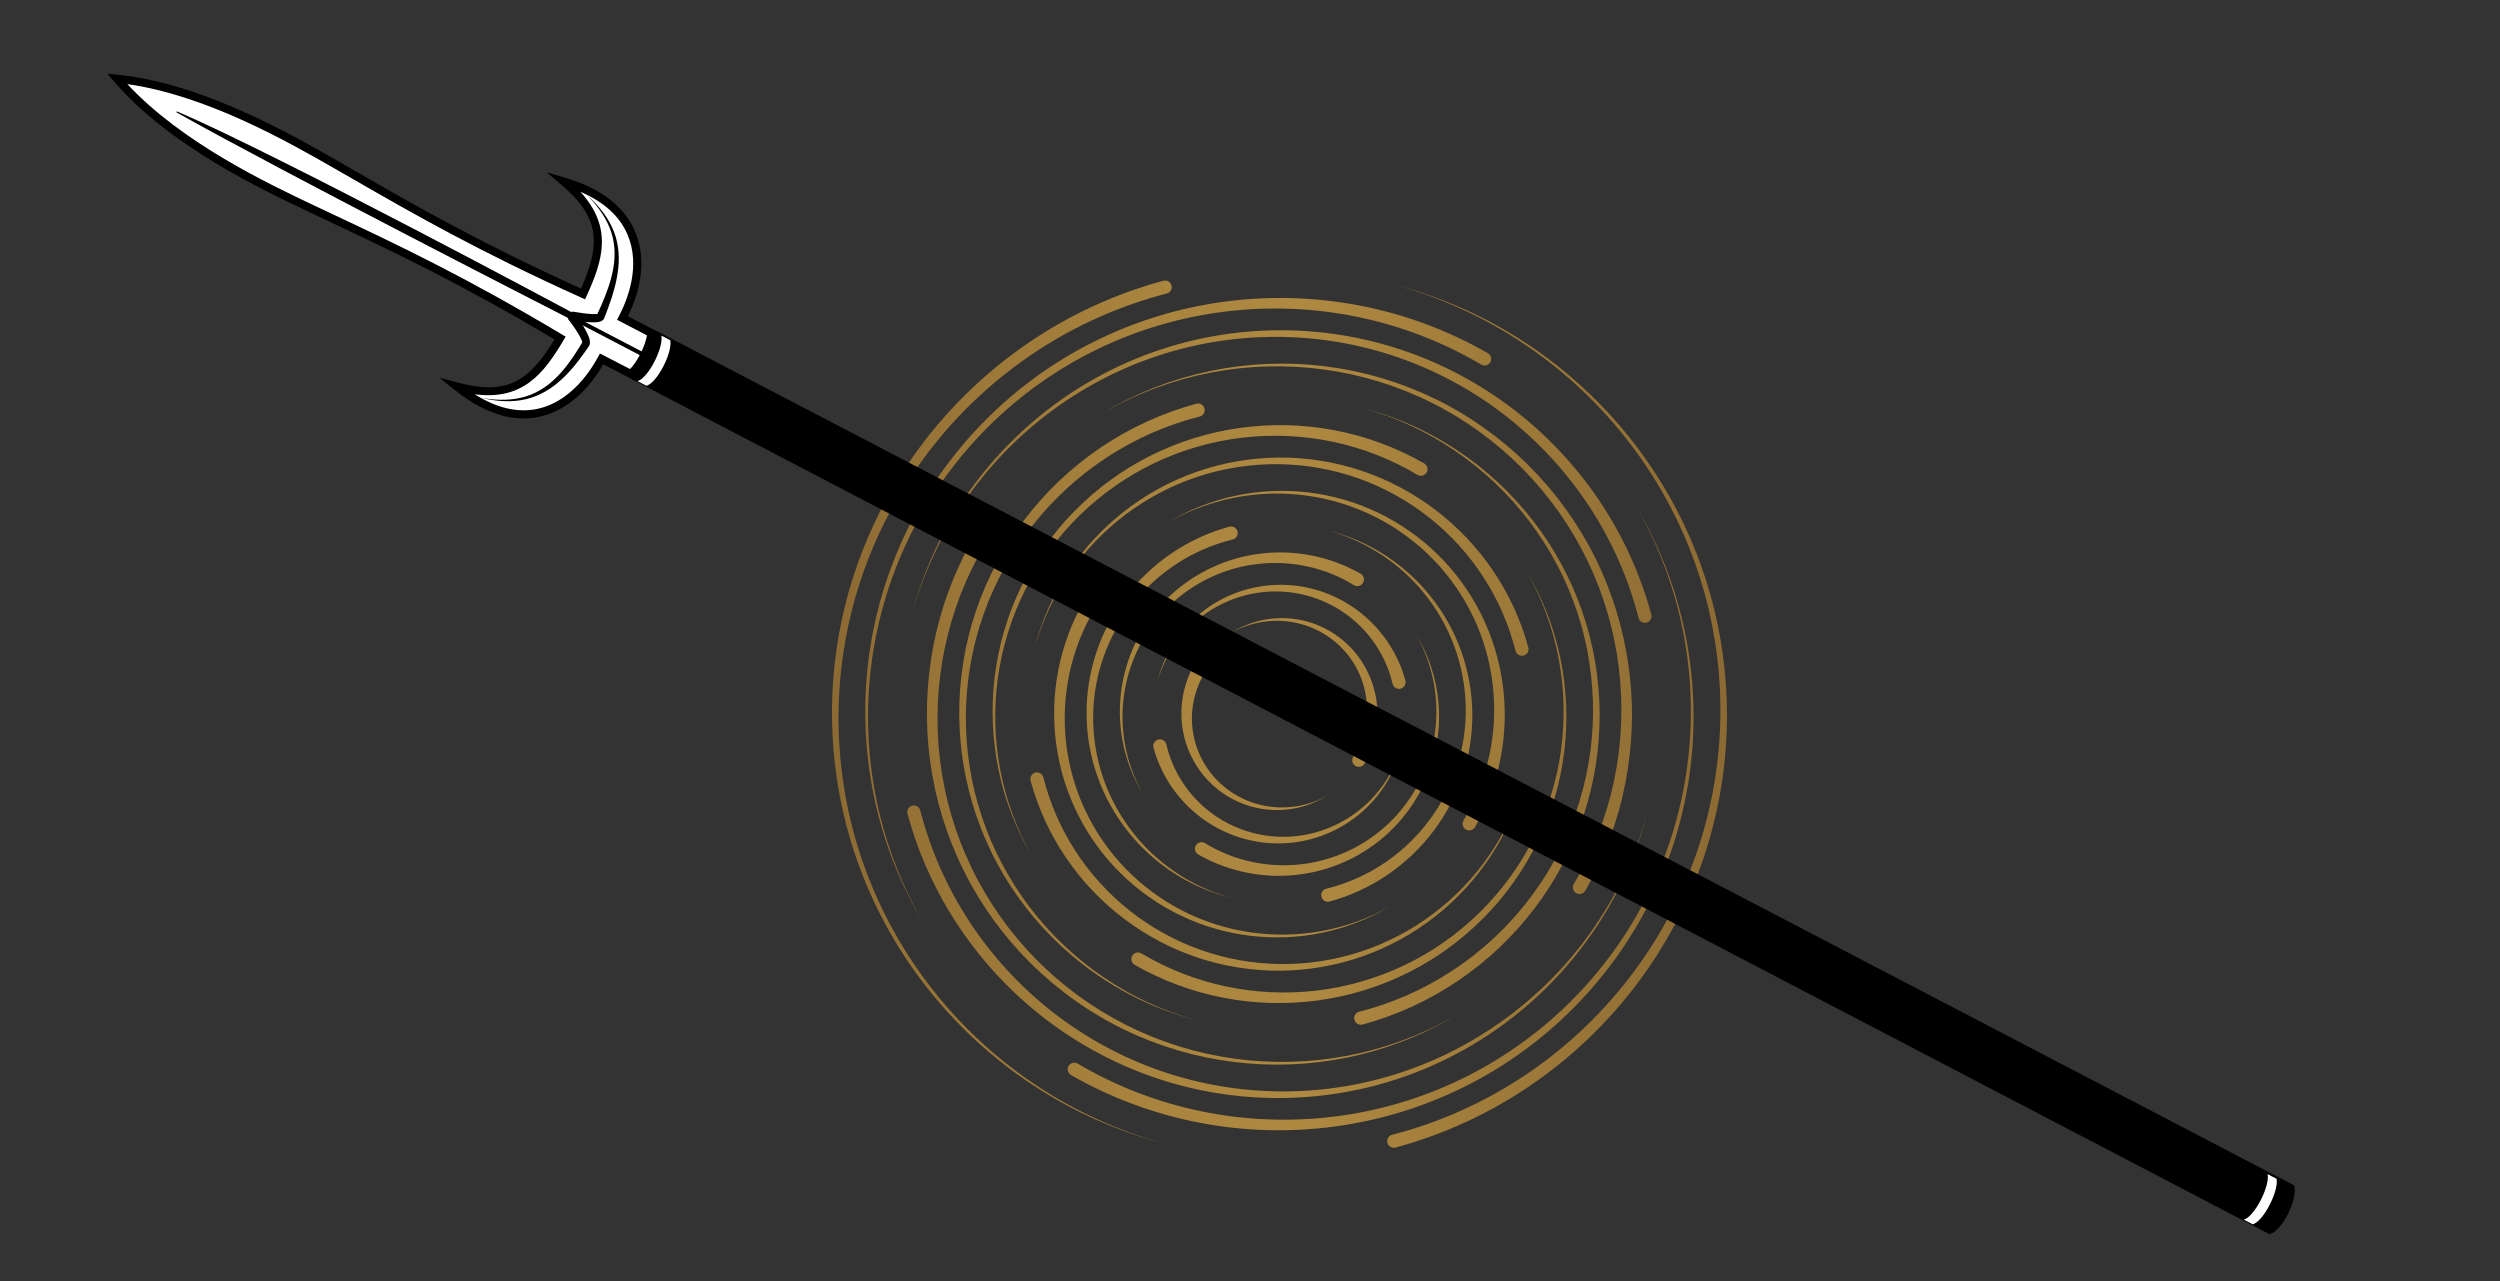 <?xml version="1.0" encoding="utf-8"?>
<!-- Generator: Adobe Illustrator 24.0.1, SVG Export Plug-In . SVG Version: 6.00 Build 0)  -->
<svg version="1.1" id="Layer_1" xmlns="http://www.w3.org/2000/svg" xmlns:xlink="http://www.w3.org/1999/xlink" x="0px" y="0px"
	 viewBox="0 0 891.39 456.79" style="enable-background:new 0 0 891.39 456.79;" xml:space="preserve">
<rect x="0" y="0" width="891.39" height="456.79" fill="#333333" stroke="none"/>
<style type="text/css">
	.st0{opacity:0;fill:#FFFFFF;}
	.st1{fill:url(#SVGID_1_);}
	.st2{fill:#FFFFFF;}
</style>
<g>
	<rect x="0" y="0" class="st0" width="891.39" height="456.79"/>
	<linearGradient id="SVGID_1_" gradientUnits="userSpaceOnUse" x1="296.612" y1="254.621" x2="615.775" y2="254.621">
		<stop  offset="5.617738e-03" style="stop-color:#8C6A33"/>
		<stop  offset="0.139" style="stop-color:#9A7638"/>
		<stop  offset="0.354" style="stop-color:#A9843E"/>
		<stop  offset="0.522" style="stop-color:#AF8940"/>
		<stop  offset="1" style="stop-color:#8C6A33"/>
	</linearGradient>
	<path class="st1" d="M497.22,101.5c8.36,2.17,16.53,5.04,24.43,8.56c7.89,3.52,15.49,7.69,22.71,12.46
		c7.22,4.76,14.04,10.12,20.39,16c6.35,5.88,12.23,12.27,17.55,19.11c5.33,6.83,10.09,14.11,14.23,21.72
		c4.14,7.62,7.67,15.57,10.51,23.78c2.85,8.2,5.01,16.64,6.46,25.2c1.45,8.56,2.21,17.25,2.26,25.95c0.04,8.69-0.63,17.4-2.01,25.99
		c-1.38,8.59-3.46,17.08-6.23,25.33c-2.77,8.26-6.23,16.29-10.32,23.99c-4.09,7.7-8.82,15.07-14.11,22.01
		c-5.29,6.93-11.16,13.44-17.51,19.44s-13.2,11.48-20.44,16.37c-7.25,4.89-14.91,9.19-22.86,12.83c-7.96,3.64-16.22,6.63-24.68,8.92
		c-0.63,0.17-1.27,0.07-1.79-0.23c-0.53-0.3-0.94-0.8-1.11-1.43c-0.17-0.63-0.07-1.27,0.23-1.79c0.3-0.53,0.8-0.93,1.43-1.1
		c0,0,0.01,0,0.01,0c0.01,0,0.01,0,0.02,0c8.23-2.12,16.29-4.93,24.07-8.39c7.78-3.45,15.28-7.54,22.39-12.23
		c7.12-4.68,13.85-9.95,20.12-15.73c6.27-5.78,12.07-12.07,17.32-18.8c5.26-6.72,9.96-13.88,14.06-21.38
		c4.1-7.5,7.58-15.33,10.39-23.41c2.82-8.07,4.96-16.38,6.41-24.81c1.45-8.43,2.21-16.99,2.27-25.56c0.05-8.57-0.6-17.14-1.94-25.61
		c-1.34-8.47-3.38-16.83-6.1-24.97c-2.71-8.14-6.11-16.06-10.13-23.65c-4.02-7.59-8.66-14.86-13.87-21.7
		c-5.21-6.84-10.98-13.26-17.23-19.18c-6.25-5.91-12.98-11.33-20.12-16.15c-7.13-4.84-14.67-9.08-22.5-12.68
		C513.69,106.73,505.55,103.77,497.22,101.5z M593.8,202.79c2.78,7.51,4.94,15.24,6.44,23.09c1.51,7.85,2.38,15.82,2.59,23.81
		c0.22,7.99-0.21,15.98-1.29,23.89c-1.08,7.91-2.8,15.72-5.15,23.34c-2.34,7.61-5.32,15.04-8.88,22.16
		c-3.56,7.12-7.71,13.94-12.39,20.38c-4.68,6.43-9.88,12.48-15.53,18.06c-5.66,5.58-11.78,10.69-18.27,15.27
		c-6.49,4.58-13.34,8.62-20.49,12.07c-7.14,3.45-14.57,6.29-22.17,8.52c-7.61,2.23-15.39,3.83-23.24,4.78
		c-7.86,0.96-15.79,1.28-23.69,0.95c-7.9-0.32-15.77-1.29-23.51-2.89c-7.74-1.6-15.34-3.84-22.7-6.68
		c-7.36-2.84-14.48-6.29-21.27-10.3c0,0-0.01,0-0.01-0.01c-0.01,0-0.01,0-0.02-0.01c-0.57-0.32-1.21-0.39-1.79-0.23
		c-0.59,0.16-1.11,0.54-1.43,1.1c-0.32,0.57-0.39,1.21-0.23,1.79c0.16,0.59,0.54,1.11,1.11,1.44c7.06,4.05,14.45,7.52,22.08,10.35
		c7.62,2.83,15.47,5.04,23.45,6.59c7.97,1.55,16.08,2.44,24.18,2.68c8.11,0.23,16.24-0.19,24.28-1.27
		c8.03-1.08,15.98-2.82,23.73-5.19c7.75-2.37,15.29-5.37,22.54-8.98c7.25-3.6,14.19-7.81,20.74-12.56
		c6.55-4.74,12.7-10.02,18.38-15.76c5.68-5.74,10.88-11.95,15.55-18.53c4.67-6.58,8.79-13.55,12.3-20.8
		c3.52-7.25,6.43-14.79,8.71-22.52c2.28-7.72,3.92-15.63,4.91-23.61c0.99-7.98,1.32-16.04,1.01-24.07
		c-0.32-8.03-1.28-16.03-2.9-23.89c-1.61-7.87-3.87-15.6-6.75-23.09c-2.87-7.48-6.37-14.73-10.43-21.64
		C587.62,188,591.02,195.28,593.8,202.79z M579.81,310.58c-3.09,6.71-6.73,13.16-10.87,19.27c-4.14,6.11-8.77,11.87-13.85,17.22
		c-5.07,5.35-10.57,10.28-16.44,14.73c-5.86,4.46-12.08,8.42-18.59,11.86c-6.5,3.44-13.28,6.33-20.25,8.65
		c-6.97,2.32-14.12,4.06-21.37,5.2c-7.24,1.14-14.58,1.69-21.91,1.64c-7.33-0.06-14.65-0.71-21.86-1.96
		c-7.21-1.25-14.32-3.09-21.22-5.5c-6.91-2.41-13.6-5.4-20.01-8.91c-6.4-3.51-12.52-7.54-18.27-12.04
		c-5.74-4.5-11.11-9.47-16.05-14.84s-9.43-11.13-13.42-17.21c-4-6.09-7.48-12.5-10.43-19.15c-2.94-6.65-5.33-13.54-7.14-20.57
		l0.04,0.3l0.04,0.3v0v0c0,0,0-0.01,0-0.02c0-0.01,0-0.01,0-0.02c0-0.65-0.27-1.24-0.7-1.67c-0.43-0.42-1.02-0.68-1.68-0.68
		c-0.65,0-1.24,0.27-1.66,0.7c-0.43,0.43-0.69,1.02-0.68,1.68v0v0l0,0.02v0.02c0,0.09,0.01,0.19,0.02,0.28
		c0.02,0.09,0.04,0.19,0.06,0.28c1.97,7.26,4.54,14.36,7.67,21.19c3.13,6.83,6.82,13.41,11.03,19.62
		c4.2,6.22,8.91,12.09,14.06,17.55s10.73,10.48,16.69,15.02c5.95,4.54,12.28,8.59,18.89,12.1c6.61,3.51,13.5,6.47,20.59,8.84
		c7.09,2.38,14.37,4.16,21.74,5.33c7.37,1.18,14.84,1.75,22.3,1.7c7.46-0.05,14.91-0.7,22.25-1.96c7.35-1.25,14.58-3.11,21.61-5.56
		c7.03-2.44,13.85-5.47,20.37-9.03c6.53-3.56,12.76-7.65,18.61-12.22c5.86-4.57,11.34-9.61,16.36-15.06
		c5.03-5.45,9.62-11.31,13.69-17.49c4.08-6.18,7.64-12.71,10.65-19.47c3-6.76,5.45-13.77,7.3-20.93
		C585.44,296.91,582.9,303.87,579.81,310.58z M500.04,370.99c-6.35,2.34-12.88,4.16-19.52,5.43c-6.64,1.27-13.38,2-20.13,2.17
		c-6.75,0.18-13.51-0.19-20.19-1.11c-6.68-0.91-13.28-2.38-19.71-4.37c-6.43-1.99-12.7-4.5-18.71-7.52
		c-6.01-3.01-11.77-6.53-17.19-10.48s-10.53-8.35-15.24-13.14c-4.71-4.78-9.01-9.95-12.87-15.43c-3.85-5.48-7.26-11.27-10.15-17.3
		c-2.9-6.03-5.3-12.3-7.17-18.72c-1.87-6.42-3.21-12.99-4.01-19.61c-0.8-6.63-1.06-13.32-0.77-19.99c0.29-6.67,1.11-13.3,2.47-19.82
		c1.36-6.53,3.26-12.93,5.66-19.13c2.41-6.2,5.33-12.2,8.71-17.92c0,0,0-0.01,0.01-0.02c0,0,0-0.01,0.01-0.02
		c0.32-0.57,0.39-1.21,0.23-1.79c-0.16-0.58-0.54-1.11-1.1-1.43c-0.57-0.32-1.21-0.39-1.79-0.23c-0.59,0.16-1.11,0.54-1.44,1.11
		c-3.44,5.99-6.37,12.26-8.77,18.72c-2.4,6.46-4.27,13.13-5.57,19.89c-1.31,6.76-2.06,13.63-2.26,20.5
		c-0.19,6.88,0.17,13.76,1.09,20.57s2.4,13.54,4.41,20.1c2.02,6.56,4.57,12.95,7.63,19.08c3.06,6.14,6.63,12.02,10.65,17.56
		c4.02,5.54,8.5,10.75,13.36,15.55c4.87,4.8,10.13,9.21,15.71,13.15c5.57,3.95,11.47,7.43,17.62,10.39
		c6.14,2.97,12.53,5.43,19.06,7.35c6.54,1.92,13.23,3.3,19.99,4.13c6.76,0.83,13.58,1.1,20.37,0.83c6.79-0.28,13.56-1.11,20.21-2.48
		c6.65-1.37,13.19-3.29,19.52-5.73c6.33-2.44,12.45-5.4,18.29-8.85C512.54,365.78,506.39,368.64,500.04,370.99z M409.6,357.57
		c-5.58-2.57-10.95-5.61-16.03-9.06c-5.08-3.45-9.87-7.32-14.31-11.54c-4.45-4.22-8.55-8.8-12.24-13.68
		c-3.7-4.88-6.99-10.07-9.84-15.47s-5.25-11.05-7.17-16.85c-1.92-5.8-3.36-11.75-4.3-17.78c-0.94-6.03-1.38-12.13-1.33-18.22
		c0.06-6.09,0.61-12.17,1.66-18.16c1.05-5.99,2.59-11.89,4.61-17.63c2.01-5.73,4.5-11.29,7.43-16.61
		c2.93-5.31,6.28-10.39,10.03-15.15c3.74-4.76,7.88-9.21,12.34-13.3c4.46-4.09,9.26-7.81,14.32-11.11
		c5.06-3.31,10.39-6.19,15.91-8.62c5.52-2.42,11.24-4.4,17.08-5.88c0.01,0,0.01,0,0.02,0s0.02,0,0.02,0
		c0.63-0.17,1.13-0.58,1.43-1.11s0.4-1.16,0.23-1.79c-0.17-0.63-0.58-1.13-1.1-1.43c-0.53-0.3-1.17-0.4-1.79-0.23
		c-6.07,1.64-12,3.79-17.7,6.41c-5.71,2.61-11.2,5.7-16.39,9.21c-5.2,3.51-10.1,7.44-14.64,11.75c-4.55,4.3-8.75,8.97-12.53,13.94
		c-3.79,4.97-7.17,10.26-10.09,15.77c-2.93,5.52-5.39,11.27-7.37,17.19c-1.98,5.91-3.46,11.99-4.43,18.14
		c-0.98,6.15-1.45,12.38-1.4,18.6c0.05,6.22,0.6,12.43,1.66,18.55c1.06,6.12,2.61,12.15,4.66,18.01c2.04,5.86,4.57,11.54,7.55,16.98
		c2.97,5.43,6.39,10.62,10.21,15.49c3.81,4.87,8.02,9.43,12.57,13.61c4.55,4.19,9.43,8,14.59,11.38c5.16,3.39,10.6,6.35,16.23,8.84
		c5.64,2.49,11.48,4.52,17.44,6.05C420.98,362.26,415.18,360.15,409.6,357.57z M361.07,290.47c-1.91-5.19-3.39-10.53-4.42-15.96
		c-1.03-5.42-1.62-10.93-1.76-16.44c-0.13-5.52,0.17-11.03,0.93-16.48c0.76-5.45,1.96-10.84,3.59-16.09s3.69-10.36,6.16-15.26
		c2.46-4.9,5.34-9.59,8.58-14.01c3.24-4.42,6.83-8.58,10.74-12.41c3.91-3.83,8.13-7.33,12.6-10.47c4.48-3.14,9.2-5.89,14.13-8.25
		c4.92-2.36,10.03-4.3,15.27-5.81s10.59-2.59,15.99-3.23c5.4-0.64,10.85-0.83,16.28-0.59c5.42,0.25,10.83,0.93,16.13,2.05
		c5.31,1.12,10.52,2.68,15.56,4.65c5.04,1.98,9.92,4.36,14.56,7.13c0,0,0.01,0.01,0.02,0.01s0.02,0.01,0.02,0.01
		c0.57,0.32,1.21,0.39,1.79,0.23c0.58-0.16,1.11-0.54,1.43-1.11s0.39-1.21,0.23-1.79c-0.16-0.58-0.54-1.11-1.11-1.43
		c-4.92-2.82-10.07-5.22-15.37-7.19s-10.77-3.5-16.32-4.57c-5.55-1.07-11.18-1.68-16.81-1.84c-5.64-0.15-11.29,0.15-16.87,0.91
		c-5.58,0.76-11.1,1.97-16.47,3.63c-5.38,1.66-10.61,3.75-15.64,6.27c-5.03,2.51-9.84,5.44-14.37,8.74
		c-4.54,3.3-8.8,6.97-12.73,10.96c-3.93,3.99-7.53,8.31-10.75,12.88c-3.22,4.57-6.07,9.41-8.48,14.44
		c-2.43,5.03-4.43,10.26-5.99,15.62s-2.68,10.83-3.35,16.36c-0.67,5.53-0.88,11.11-0.64,16.66s0.93,11.09,2.06,16.53
		c1.13,5.44,2.71,10.77,4.72,15.94c2.01,5.17,4.44,10.17,7.27,14.93C365.32,300.69,362.98,295.66,361.07,290.47z M373.92,217.39
		c2.06-4.46,4.49-8.73,7.25-12.78c2.76-4.05,5.86-7.87,9.23-11.41c3.38-3.54,7.04-6.8,10.94-9.75c3.9-2.94,8.04-5.56,12.36-7.82
		c4.32-2.26,8.82-4.17,13.45-5.69c4.62-1.52,9.37-2.66,14.17-3.4c4.8-0.74,9.67-1.09,14.52-1.04c4.86,0.05,9.7,0.51,14.47,1.36
		c4.77,0.85,9.46,2.09,14.02,3.7c4.56,1.61,8.98,3.61,13.2,5.95c4.22,2.34,8.25,5.02,12.03,8.01c3.78,2.99,7.32,6.29,10.56,9.85
		c3.24,3.55,6.19,7.37,8.8,11.41c2.62,4.03,4.89,8.27,6.81,12.67c1.91,4.4,3.46,8.95,4.63,13.6c0,0,0.01,0.01,0.01,0.02
		c0,0.01,0,0.02,0,0.02c0.17,0.62,0.58,1.13,1.11,1.43c0.52,0.3,1.16,0.4,1.79,0.23c0.63-0.17,1.13-0.58,1.44-1.1
		c0.3-0.53,0.4-1.17,0.23-1.79c-1.32-4.87-3.06-9.63-5.16-14.21c-2.1-4.58-4.58-8.98-7.41-13.15c-2.82-4.17-5.98-8.09-9.44-11.74
		c-3.46-3.64-7.2-7.01-11.2-10.03c-3.99-3.03-8.23-5.73-12.66-8.07c-4.43-2.34-9.04-4.31-13.79-5.88
		c-4.74-1.58-9.62-2.76-14.55-3.53c-4.93-0.78-9.92-1.15-14.9-1.11c-4.98,0.05-9.96,0.51-14.85,1.36c-4.9,0.86-9.73,2.12-14.41,3.76
		c-4.69,1.64-9.23,3.68-13.57,6.06c-4.34,2.39-8.49,5.13-12.38,8.19c-3.89,3.06-7.53,6.43-10.87,10.08
		c-3.34,3.65-6.38,7.56-9.07,11.69c-2.7,4.13-5.05,8.48-7.04,12.99c-1.98,4.51-3.59,9.18-4.79,13.95
		C370.16,226.47,371.86,221.85,373.92,217.39z M484.05,328.5c-4.03,1.47-8.18,2.62-12.39,3.4c-4.21,0.79-8.48,1.24-12.75,1.33
		c-4.27,0.09-8.55-0.16-12.77-0.76c-4.23-0.6-8.4-1.54-12.46-2.81c-4.06-1.28-8.02-2.88-11.81-4.81c-3.79-1.92-7.41-4.16-10.83-6.67
		c-3.42-2.51-6.63-5.3-9.59-8.33c-2.95-3.04-5.65-6.31-8.07-9.78s-4.53-7.14-6.34-10.94c-1.81-3.81-3.29-7.77-4.45-11.82
		c-1.15-4.05-1.98-8.19-2.46-12.36c-0.48-4.17-0.62-8.38-0.41-12.57s0.75-8.36,1.63-12.45c0.88-4.09,2.1-8.1,3.64-11.99
		c1.54-3.88,3.4-7.63,5.55-11.2c0-0.01,0.01-0.02,0.02-0.02c0-0.01,0.01-0.02,0.01-0.02c0.32-0.57,0.39-1.21,0.23-1.79
		c-0.16-0.59-0.54-1.11-1.11-1.43c-0.57-0.32-1.21-0.39-1.79-0.23c-0.59,0.16-1.11,0.54-1.43,1.11c-2.2,3.85-4.08,7.87-5.61,12.02
		c-1.53,4.14-2.73,8.41-3.56,12.75c-0.83,4.34-1.3,8.73-1.42,13.13c-0.11,4.4,0.13,8.81,0.73,13.17c0.6,4.35,1.56,8.65,2.85,12.85
		c1.3,4.19,2.95,8.27,4.91,12.19c1.97,3.91,4.25,7.66,6.83,11.19c2.58,3.53,5.44,6.85,8.56,9.9c3.12,3.05,6.49,5.84,10.05,8.34
		s7.33,4.7,11.26,6.57c3.92,1.88,7.99,3.43,12.16,4.63c4.17,1.21,8.43,2.07,12.73,2.58c4.3,0.51,8.64,0.66,12.96,0.47
		c4.32-0.19,8.62-0.74,12.84-1.64c4.22-0.89,8.37-2.13,12.37-3.71c4.01-1.57,7.89-3.48,11.58-5.68
		C491.99,325.22,488.08,327.03,484.05,328.5z M493.61,198.48c6.04,4.14,11.4,9.26,15.76,15.11c2.19,2.92,4.14,6.01,5.81,9.24
		c1.68,3.23,3.09,6.59,4.21,10.05c1.13,3.45,1.96,6.99,2.49,10.58c0.54,3.58,0.78,7.2,0.74,10.82c-0.09,7.24-1.43,14.42-3.87,21.19
		c-2.44,6.77-5.97,13.13-10.47,18.72c-2.23,2.8-4.7,5.42-7.35,7.81c-2.66,2.4-5.5,4.57-8.51,6.5c-3,1.93-6.16,3.6-9.43,5
		c-3.27,1.4-6.65,2.53-10.1,3.38c-0.01,0-0.02,0-0.03,0c-0.01,0-0.02,0.01-0.03,0.01c-0.63,0.17-1.13,0.58-1.43,1.11
		c-0.3,0.53-0.4,1.17-0.23,1.79c0.17,0.63,0.58,1.13,1.11,1.43c0.53,0.3,1.16,0.4,1.79,0.23c3.68-1,7.27-2.31,10.72-3.91
		c3.45-1.59,6.77-3.47,9.91-5.6s6.09-4.52,8.84-7.13c2.74-2.61,5.27-5.44,7.54-8.45c2.28-3.01,4.31-6.21,6.06-9.54
		c1.75-3.34,3.23-6.81,4.4-10.39c1.18-3.57,2.06-7.24,2.63-10.95c0.58-3.71,0.84-7.46,0.8-11.2c-0.05-3.74-0.4-7.48-1.06-11.16
		c-0.66-3.68-1.61-7.3-2.86-10.81c-1.25-3.52-2.78-6.92-4.59-10.17c-1.8-3.25-3.87-6.36-6.18-9.27
		c-4.6-5.83-10.16-10.86-16.37-14.88c-6.21-4.02-13.05-7.01-20.21-8.77C480.83,191.17,487.56,194.33,493.61,198.48z M511.23,243.58
		c1.1,5.99,1.23,12.15,0.34,18.14c-0.85,6.01-2.74,11.83-5.48,17.19c-2.75,5.36-6.37,10.26-10.69,14.41
		c-4.31,4.18-9.31,7.59-14.72,10.11c-5.4,2.52-11.2,4.15-17.1,4.77c-5.9,0.65-11.88,0.3-17.64-0.98
		c-5.75-1.29-11.28-3.51-16.27-6.59c-0.01-0.01-0.02-0.02-0.03-0.02c-0.02-0.01-0.03-0.02-0.04-0.02c-0.57-0.32-1.21-0.39-1.79-0.23
		c-0.59,0.16-1.11,0.54-1.43,1.1c-0.33,0.57-0.39,1.21-0.23,1.79c0.16,0.59,0.54,1.11,1.11,1.43l0,0.01h0.01
		c5.55,3.18,11.61,5.38,17.85,6.57c6.24,1.19,12.66,1.35,18.91,0.45c6.26-0.86,12.35-2.79,17.95-5.63
		c5.61-2.84,10.74-6.59,15.09-11.09c2.18-2.25,4.17-4.66,5.95-7.23c1.78-2.56,3.34-5.26,4.67-8.08c1.33-2.81,2.42-5.72,3.27-8.71
		c0.85-2.98,1.45-6.03,1.79-9.11c0.71-6.15,0.38-12.4-0.94-18.41c-1.31-6.01-3.59-11.8-6.78-17.03
		C508.04,231.77,510.13,237.59,511.23,243.58z M493.48,279.43c-2.76,3.99-6.17,7.52-10.05,10.37c-3.87,2.89-8.21,5.08-12.77,6.53
		c-4.56,1.45-9.35,2.15-14.11,2.02c-4.76-0.09-9.48-1.02-13.9-2.65c-4.43-1.64-8.57-4-12.2-6.98c-3.65-2.95-6.77-6.52-9.24-10.47
		c-2.47-3.95-4.29-8.29-5.33-12.8c0-0.01-0.01-0.03-0.01-0.04c0-0.02-0.01-0.04-0.02-0.05c-0.17-0.63-0.58-1.13-1.11-1.43
		c-0.52-0.3-1.16-0.4-1.79-0.23c-0.63,0.17-1.13,0.58-1.43,1.11c-0.3,0.53-0.4,1.17-0.23,1.79l0,0.01l0,0.01
		c1.35,4.98,3.56,9.68,6.44,13.9c2.88,4.22,6.45,7.96,10.52,11c4.06,3.06,8.62,5.41,13.42,6.97c4.8,1.56,9.85,2.33,14.87,2.23
		c5.02-0.08,10-1.01,14.68-2.71c4.69-1.7,9.08-4.16,12.93-7.27c3.87-3.1,7.19-6.83,9.82-10.98c2.64-4.16,4.59-8.72,5.71-13.48
		C498.37,270.99,496.25,275.44,493.48,279.43z M462.81,287.4c-3.56,0.62-7.21,0.66-10.75,0.1c-3.55-0.54-6.97-1.69-10.11-3.35
		c-3.14-1.65-5.99-3.82-8.4-6.39c-2.42-2.56-4.38-5.52-5.81-8.7c-1.42-3.18-2.32-6.58-2.63-10.02c-0.33-3.44-0.06-6.91,0.74-10.24
		c0.81-3.33,2.15-6.5,3.99-9.35c0.01-0.02,0.02-0.04,0.04-0.06c0.01-0.02,0.02-0.04,0.03-0.06c0.32-0.57,0.39-1.21,0.23-1.79
		c-0.16-0.59-0.54-1.11-1.11-1.43c-0.57-0.32-1.21-0.39-1.79-0.23c-0.59,0.16-1.11,0.54-1.43,1.11l0,0.01l0,0.01
		c-1.94,3.4-3.28,7.12-3.99,10.93c-0.7,3.81-0.79,7.72-0.22,11.52c0.55,3.8,1.74,7.49,3.49,10.88c1.75,3.38,4.04,6.47,6.78,9.08
		c2.73,2.61,5.89,4.75,9.29,6.31c3.4,1.57,7.05,2.57,10.74,2.93c3.7,0.38,7.43,0.13,11.02-0.7c3.58-0.83,7.02-2.25,10.11-4.19
		C469.84,285.57,466.37,286.78,462.81,287.4z M390.86,398.91c-7.84-3.6-15.37-7.84-22.5-12.68c-7.14-4.83-13.87-10.24-20.12-16.15
		c-6.25-5.92-12.02-12.34-17.22-19.18c-5.21-6.84-9.85-14.11-13.87-21.7c-4.02-7.59-7.42-15.51-10.13-23.65
		c-2.72-8.14-4.76-16.5-6.1-24.97c-1.34-8.47-1.99-17.04-1.94-25.61c0.06-8.56,0.82-17.12,2.27-25.56
		c1.45-8.43,3.59-16.74,6.4-24.82c2.81-8.07,6.29-15.91,10.39-23.4c4.1-7.5,8.8-14.66,14.06-21.38c5.25-6.73,11.05-13.02,17.32-18.8
		c6.27-5.78,13-11.05,20.12-15.73c7.12-4.69,14.62-8.78,22.39-12.23c7.78-3.45,15.83-6.26,24.07-8.39c0,0,0.01,0,0.01,0
		c0.01,0,0.01,0,0.02,0c0.63-0.17,1.13-0.58,1.44-1.1c0.3-0.53,0.4-1.17,0.23-1.79c-0.17-0.63-0.58-1.13-1.1-1.44
		c-0.53-0.3-1.17-0.4-1.79-0.23c-8.46,2.29-16.72,5.27-24.68,8.92c-7.96,3.64-15.62,7.93-22.86,12.83
		c-7.25,4.89-14.09,10.37-20.44,16.37c-6.35,5.99-12.22,12.5-17.51,19.44c-5.3,6.94-10.02,14.3-14.11,22
		c-4.09,7.7-7.55,15.73-10.32,23.99c-2.78,8.26-4.86,16.74-6.23,25.33c-1.38,8.59-2.05,17.3-2.01,25.99
		c0.05,8.69,0.81,17.38,2.27,25.95c1.45,8.56,3.61,17,6.46,25.2c2.84,8.2,6.36,16.16,10.5,23.78c4.15,7.61,8.91,14.89,14.24,21.72
		c5.32,6.84,11.2,13.23,17.55,19.11c6.36,5.88,13.18,11.24,20.4,16c7.21,4.77,14.82,8.94,22.71,12.46
		c7.89,3.51,16.06,6.39,24.42,8.55C406.83,405.48,398.7,402.51,390.86,398.91z M318.59,306.45c-2.78-7.5-4.94-15.24-6.44-23.09
		c-1.51-7.85-2.38-15.82-2.59-23.81c-0.21-7.99,0.22-15.98,1.3-23.89c1.08-7.91,2.8-15.72,5.15-23.34
		c2.35-7.62,5.32-15.04,8.88-22.16c3.56-7.12,7.71-13.94,12.39-20.38c4.68-6.43,9.88-12.48,15.54-18.07
		c5.66-5.58,11.77-10.69,18.26-15.27c6.48-4.57,13.34-8.62,20.49-12.06c7.14-3.45,14.57-6.3,22.17-8.52
		c7.6-2.23,15.38-3.83,23.24-4.78c7.86-0.96,15.79-1.28,23.69-0.95c7.9,0.32,15.77,1.29,23.51,2.89c7.74,1.6,15.33,3.84,22.69,6.68
		s14.49,6.29,21.27,10.3c0,0,0,0.01,0.01,0.01c0,0,0.01,0.01,0.01,0.01c0.57,0.32,1.21,0.39,1.79,0.23
		c0.58-0.16,1.11-0.54,1.43-1.11c0.33-0.57,0.39-1.21,0.23-1.79s-0.54-1.11-1.11-1.43c-7.06-4.06-14.45-7.52-22.08-10.35
		c-7.62-2.84-15.47-5.05-23.45-6.59c-7.97-1.55-16.07-2.44-24.19-2.68c-8.11-0.24-16.24,0.19-24.28,1.27
		c-8.03,1.08-15.98,2.81-23.73,5.19c-7.74,2.37-15.29,5.38-22.54,8.99c-7.25,3.6-14.19,7.81-20.74,12.55
		c-6.55,4.74-12.7,10.02-18.38,15.76c-5.68,5.74-10.88,11.95-15.55,18.53c-4.67,6.58-8.79,13.55-12.3,20.8
		c-3.52,7.25-6.43,14.79-8.71,22.52c-2.28,7.73-3.92,15.63-4.91,23.61c-0.99,7.98-1.32,16.04-1.01,24.07
		c0.32,8.03,1.28,16.03,2.9,23.9c1.61,7.87,3.87,15.59,6.75,23.08c2.87,7.49,6.37,14.74,10.43,21.64
		C324.76,321.24,321.37,313.96,318.59,306.45z M332.58,198.66c3.09-6.71,6.73-13.16,10.87-19.27c4.14-6.11,8.78-11.87,13.85-17.22
		c5.07-5.35,10.57-10.28,16.44-14.73c5.86-4.45,12.09-8.42,18.58-11.85c6.5-3.44,13.28-6.33,20.25-8.65
		c6.97-2.32,14.13-4.06,21.37-5.2c7.25-1.14,14.58-1.68,21.91-1.63c7.33,0.06,14.65,0.71,21.86,1.96
		c7.21,1.25,14.32,3.09,21.22,5.51c6.9,2.41,13.6,5.4,20,8.91c6.4,3.51,12.52,7.54,18.26,12.04c5.74,4.5,11.12,9.47,16.05,14.83
		c4.93,5.37,9.43,11.13,13.42,17.22c4,6.09,7.49,12.5,10.43,19.15c2.94,6.65,5.33,13.54,7.14,20.57l-0.04-0.3l-0.04-0.3v0v0
		c0,0,0,0.01,0,0.02s0,0.01,0,0.02c0,0.65,0.27,1.24,0.7,1.66c0.43,0.43,1.02,0.69,1.68,0.68s1.24-0.27,1.66-0.7
		c0.43-0.43,0.69-1.02,0.68-1.68v0v0v-0.02v-0.02c0-0.09-0.01-0.19-0.02-0.28c-0.01-0.09-0.03-0.19-0.06-0.28
		c-1.96-7.26-4.54-14.36-7.67-21.19c-3.13-6.83-6.82-13.4-11.02-19.62c-4.2-6.22-8.91-12.09-14.06-17.54
		c-5.15-5.45-10.73-10.48-16.69-15.02c-5.95-4.54-12.28-8.59-18.89-12.1c-6.61-3.51-13.51-6.48-20.59-8.84
		c-7.09-2.38-14.37-4.16-21.74-5.34c-7.37-1.17-14.84-1.74-22.29-1.7c-7.46,0.05-14.91,0.7-22.25,1.96
		c-7.34,1.26-14.58,3.12-21.61,5.56c-7.03,2.44-13.85,5.47-20.38,9.03c-6.53,3.56-12.76,7.65-18.61,12.22
		c-5.86,4.57-11.33,9.62-16.36,15.06c-5.03,5.45-9.62,11.31-13.69,17.49c-4.08,6.19-7.64,12.71-10.64,19.48
		c-3,6.76-5.45,13.77-7.3,20.93C326.95,212.34,329.49,205.37,332.58,198.66z M412.35,138.25c6.35-2.34,12.89-4.16,19.53-5.43
		c6.64-1.27,13.38-2,20.12-2.17c6.74-0.17,13.51,0.19,20.18,1.11c6.68,0.92,13.28,2.38,19.71,4.37c6.43,1.99,12.7,4.5,18.71,7.52
		c6.02,3.01,11.77,6.53,17.2,10.49c5.43,3.95,10.53,8.35,15.24,13.14c4.7,4.78,9.01,9.95,12.87,15.43
		c3.85,5.48,7.26,11.28,10.16,17.31c2.9,6.03,5.3,12.3,7.16,18.72c1.87,6.42,3.21,12.99,4.01,19.62c0.8,6.63,1.06,13.32,0.77,19.99
		c-0.28,6.67-1.11,13.3-2.47,19.82c-1.36,6.52-3.26,12.93-5.67,19.13s-5.32,12.2-8.71,17.92c0,0-0.01,0.01-0.01,0.01
		c0,0.01-0.01,0.01-0.01,0.02c-0.32,0.57-0.39,1.21-0.23,1.79c0.16,0.58,0.54,1.1,1.11,1.43c0.57,0.32,1.21,0.39,1.79,0.23
		c0.58-0.16,1.11-0.54,1.43-1.11c3.44-5.99,6.37-12.26,8.77-18.72c2.4-6.47,4.27-13.13,5.57-19.89c1.31-6.76,2.06-13.63,2.26-20.5
		s-0.17-13.76-1.1-20.57c-0.92-6.81-2.4-13.54-4.41-20.1c-2.02-6.56-4.56-12.95-7.63-19.09c-3.06-6.14-6.63-12.01-10.65-17.55
		c-4.02-5.54-8.5-10.75-13.36-15.56c-4.87-4.8-10.13-9.2-15.7-13.15c-5.58-3.95-11.48-7.43-17.62-10.39
		c-6.14-2.97-12.53-5.43-19.07-7.35c-6.54-1.92-13.23-3.31-19.99-4.13c-6.76-0.83-13.58-1.11-20.37-0.83
		c-6.79,0.28-13.56,1.1-20.21,2.48c-6.65,1.37-13.18,3.29-19.51,5.73c-6.33,2.44-12.45,5.4-18.29,8.85
		C399.85,143.47,406.01,140.6,412.35,138.25z M502.79,151.67c5.58,2.58,10.95,5.61,16.02,9.07c5.08,3.45,9.87,7.31,14.32,11.54
		c4.44,4.22,8.54,8.8,12.24,13.69c3.7,4.88,7,10.06,9.84,15.47c2.85,5.41,5.25,11.05,7.17,16.85c1.93,5.8,3.36,11.75,4.29,17.78
		c0.94,6.03,1.39,12.13,1.34,18.22c-0.06,6.09-0.61,12.17-1.66,18.16c-1.05,5.99-2.59,11.89-4.61,17.62
		c-2.01,5.73-4.5,11.29-7.43,16.61c-2.92,5.32-6.28,10.39-10.03,15.15c-3.74,4.76-7.88,9.22-12.34,13.3s-9.25,7.81-14.32,11.11
		c-5.06,3.31-10.39,6.19-15.91,8.61c-5.52,2.43-11.24,4.4-17.08,5.88c0,0-0.01,0-0.02,0c-0.01,0-0.02,0.01-0.02,0.01
		c-0.63,0.17-1.13,0.58-1.43,1.11c-0.3,0.52-0.4,1.16-0.23,1.79c0.17,0.63,0.58,1.13,1.11,1.43c0.52,0.3,1.16,0.4,1.79,0.23
		c6.07-1.64,11.99-3.79,17.7-6.41c5.71-2.62,11.19-5.7,16.38-9.21c5.2-3.51,10.1-7.45,14.64-11.75c4.55-4.3,8.75-8.97,12.53-13.94
		c3.79-4.97,7.16-10.26,10.09-15.77c2.92-5.52,5.39-11.28,7.37-17.19c1.97-5.91,3.46-12,4.43-18.15c0.97-6.15,1.44-12.38,1.4-18.6
		c-0.05-6.22-0.6-12.43-1.66-18.55c-1.06-6.12-2.61-12.15-4.66-18.01c-2.04-5.86-4.57-11.54-7.55-16.97
		c-2.97-5.44-6.39-10.62-10.2-15.49c-3.82-4.87-8.03-9.43-12.57-13.62c-4.55-4.18-9.43-7.99-14.59-11.38
		c-5.16-3.39-10.6-6.35-16.23-8.84c-5.64-2.49-11.48-4.52-17.44-6.05C491.41,146.98,497.21,149.1,502.79,151.67z M551.31,218.77
		c1.91,5.19,3.39,10.53,4.42,15.96c1.03,5.42,1.62,10.93,1.76,16.44c0.14,5.51-0.17,11.03-0.93,16.48
		c-0.75,5.45-1.96,10.84-3.59,16.09c-1.63,5.25-3.69,10.36-6.16,15.26c-2.47,4.9-5.34,9.6-8.58,14.02
		c-3.23,4.42-6.83,8.58-10.74,12.41c-3.91,3.83-8.13,7.34-12.6,10.47c-4.47,3.14-9.2,5.9-14.12,8.25
		c-4.92,2.36-10.03,4.3-15.27,5.81c-5.23,1.51-10.59,2.59-15.99,3.23c-5.4,0.64-10.86,0.84-16.28,0.59
		c-5.42-0.25-10.83-0.93-16.13-2.06c-5.31-1.12-10.52-2.68-15.56-4.65c-5.04-1.97-9.92-4.36-14.57-7.13c0,0-0.01-0.01-0.02-0.01
		c-0.01-0.01-0.02-0.01-0.02-0.01c-0.57-0.32-1.21-0.39-1.79-0.23c-0.58,0.16-1.11,0.54-1.43,1.11c-0.32,0.57-0.39,1.21-0.23,1.79
		c0.16,0.58,0.54,1.11,1.11,1.43c4.92,2.82,10.07,5.22,15.37,7.19c5.31,1.96,10.77,3.5,16.32,4.56c5.55,1.08,11.18,1.69,16.82,1.84
		c5.64,0.15,11.29-0.15,16.87-0.91c5.58-0.76,11.09-1.97,16.47-3.63c5.38-1.66,10.62-3.75,15.64-6.27
		c5.03-2.51,9.84-5.44,14.38-8.75c4.53-3.3,8.8-6.97,12.73-10.96c3.93-3.99,7.53-8.3,10.75-12.87c3.22-4.57,6.06-9.41,8.49-14.44
		c2.42-5.03,4.42-10.26,5.99-15.61c1.56-5.36,2.68-10.83,3.35-16.36c0.67-5.53,0.88-11.11,0.64-16.66
		c-0.24-5.56-0.93-11.09-2.06-16.53c-1.13-5.44-2.72-10.77-4.72-15.94c-2.01-5.17-4.44-10.17-7.27-14.93
		C547.07,208.55,549.4,213.58,551.31,218.77z M538.47,291.85c-2.06,4.46-4.5,8.74-7.26,12.79c-2.76,4.05-5.86,7.87-9.23,11.41
		c-3.38,3.54-7.04,6.8-10.94,9.74c-3.9,2.94-8.04,5.56-12.36,7.82c-4.32,2.26-8.82,4.17-13.45,5.69c-4.62,1.52-9.37,2.65-14.17,3.4
		c-4.8,0.74-9.67,1.09-14.52,1.04c-4.86-0.06-9.7-0.51-14.47-1.36s-9.46-2.09-14.02-3.71c-4.56-1.61-8.97-3.61-13.2-5.95
		c-4.22-2.34-8.25-5.02-12.03-8.01c-3.78-2.99-7.32-6.29-10.56-9.85c-3.24-3.56-6.19-7.38-8.8-11.41
		c-2.62-4.03-4.89-8.27-6.81-12.68c-1.91-4.4-3.46-8.95-4.63-13.59c0-0.01,0-0.01,0-0.02c0-0.01,0-0.02-0.01-0.02
		c-0.17-0.63-0.58-1.13-1.1-1.43c-0.53-0.3-1.17-0.4-1.79-0.23c-0.63,0.17-1.13,0.58-1.43,1.11c-0.3,0.53-0.4,1.17-0.23,1.79
		c1.32,4.87,3.06,9.63,5.16,14.21c2.1,4.58,4.58,8.98,7.41,13.15c2.82,4.16,5.98,8.09,9.44,11.73c3.46,3.65,7.21,7.01,11.2,10.04
		c3.99,3.03,8.23,5.73,12.66,8.07c4.43,2.34,9.04,4.31,13.79,5.89c4.74,1.58,9.61,2.76,14.54,3.53c4.93,0.77,9.92,1.15,14.91,1.11
		c4.98-0.05,9.96-0.51,14.85-1.37c4.9-0.85,9.73-2.11,14.41-3.76c4.69-1.64,9.23-3.68,13.57-6.06c4.35-2.39,8.49-5.13,12.38-8.19
		c3.89-3.06,7.53-6.44,10.86-10.08c3.34-3.65,6.38-7.56,9.08-11.69c2.7-4.13,5.05-8.48,7.03-12.99c1.98-4.51,3.59-9.18,4.8-13.95
		C542.23,282.77,540.53,287.4,538.47,291.85z M428.34,180.74c4.03-1.48,8.18-2.62,12.39-3.41s8.48-1.23,12.75-1.33
		c4.27-0.1,8.55,0.16,12.78,0.76c4.22,0.6,8.39,1.54,12.46,2.81c4.06,1.27,8.01,2.88,11.8,4.81c3.79,1.92,7.42,4.15,10.84,6.67
		c3.42,2.51,6.63,5.3,9.59,8.33c2.96,3.03,5.66,6.31,8.07,9.78c2.41,3.47,4.53,7.14,6.34,10.95c1.81,3.81,3.3,7.76,4.45,11.81
		c1.15,4.05,1.97,8.19,2.45,12.36s0.62,8.39,0.41,12.58c-0.2,4.19-0.75,8.36-1.63,12.45c-0.88,4.09-2.1,8.11-3.64,11.99
		c-1.54,3.89-3.4,7.64-5.55,11.21c0,0.01-0.01,0.02-0.01,0.02c-0.01,0.01-0.01,0.02-0.02,0.02c-0.32,0.57-0.39,1.21-0.23,1.79
		c0.16,0.58,0.54,1.11,1.11,1.43c0.57,0.32,1.21,0.39,1.79,0.23c0.59-0.16,1.11-0.54,1.43-1.1c2.2-3.85,4.08-7.87,5.61-12.02
		s2.72-8.42,3.55-12.75s1.3-8.73,1.42-13.13c0.11-4.4-0.13-8.81-0.73-13.17c-0.6-4.35-1.56-8.65-2.86-12.85
		c-1.3-4.19-2.94-8.27-4.91-12.19c-1.96-3.91-4.25-7.66-6.83-11.2c-2.58-3.53-5.44-6.85-8.56-9.9c-3.12-3.05-6.49-5.84-10.05-8.34
		c-3.57-2.5-7.33-4.7-11.26-6.58c-3.92-1.88-8-3.42-12.17-4.63s-8.43-2.06-12.73-2.57c-4.3-0.51-8.64-0.66-12.96-0.47
		c-4.32,0.19-8.61,0.74-12.84,1.64c-4.22,0.89-8.37,2.13-12.38,3.71c-4.01,1.57-7.88,3.47-11.58,5.68
		C420.4,184.02,424.31,182.21,428.34,180.74z M418.78,310.76c-6.05-4.14-11.4-9.26-15.76-15.11c-2.19-2.92-4.13-6.01-5.81-9.24
		c-1.68-3.23-3.09-6.59-4.21-10.04c-1.12-3.46-1.96-6.99-2.49-10.58s-0.78-7.2-0.74-10.82c0.09-7.24,1.43-14.42,3.87-21.19
		c2.44-6.77,5.97-13.13,10.47-18.72c2.24-2.8,4.7-5.41,7.35-7.81c2.66-2.4,5.5-4.57,8.51-6.5c3-1.93,6.16-3.6,9.43-5
		c3.27-1.4,6.65-2.54,10.1-3.38c0.01,0,0.02,0,0.03-0.01s0.02,0,0.03-0.01c0.63-0.17,1.13-0.59,1.43-1.11
		c0.3-0.53,0.4-1.17,0.23-1.79c-0.17-0.63-0.59-1.13-1.11-1.43c-0.52-0.3-1.16-0.4-1.79-0.23c-3.68,1.01-7.26,2.32-10.72,3.91
		c-3.45,1.59-6.77,3.46-9.91,5.6c-3.14,2.13-6.09,4.52-8.84,7.13c-2.74,2.61-5.27,5.44-7.54,8.45c-2.28,3.01-4.31,6.21-6.06,9.55
		c-1.76,3.34-3.23,6.81-4.41,10.39c-1.18,3.57-2.06,7.24-2.63,10.94c-0.57,3.71-0.85,7.46-0.8,11.2c0.05,3.75,0.4,7.48,1.06,11.17
		c0.65,3.68,1.61,7.3,2.86,10.81c1.25,3.51,2.78,6.92,4.59,10.17c1.8,3.25,3.87,6.36,6.18,9.27c4.6,5.83,10.17,10.86,16.37,14.88
		c6.21,4.02,13.05,7.01,20.21,8.77C431.56,318.08,424.83,314.91,418.78,310.76z M401.16,265.66c-1.1-5.99-1.23-12.15-0.34-18.14
		c0.86-6.01,2.74-11.83,5.49-17.19c2.75-5.36,6.37-10.26,10.69-14.41c4.31-4.18,9.31-7.58,14.72-10.1c5.4-2.52,11.2-4.15,17.1-4.77
		c5.9-0.65,11.88-0.3,17.63,0.98c5.76,1.28,11.29,3.5,16.28,6.59c0.01,0,0.02,0.01,0.03,0.02c0.01,0.01,0.02,0.02,0.03,0.02
		c0.57,0.32,1.21,0.39,1.79,0.23c0.59-0.16,1.11-0.54,1.44-1.1c0.32-0.57,0.39-1.21,0.23-1.79c-0.16-0.59-0.54-1.11-1.11-1.44
		l-0.01,0l0,0c-5.55-3.18-11.61-5.38-17.85-6.57c-6.24-1.18-12.66-1.35-18.91-0.45c-6.26,0.86-12.35,2.8-17.95,5.63
		c-5.61,2.84-10.74,6.59-15.09,11.09c-2.17,2.24-4.17,4.66-5.94,7.22c-1.78,2.56-3.35,5.27-4.68,8.08
		c-1.33,2.81-2.42,5.73-3.27,8.71c-0.85,2.98-1.45,6.03-1.79,9.11c-0.71,6.15-0.38,12.39,0.94,18.41c1.31,6.02,3.59,11.8,6.79,17.04
		C404.35,277.47,402.26,271.65,401.16,265.66z M418.91,229.82c2.77-3.99,6.18-7.52,10.06-10.38c3.87-2.88,8.21-5.08,12.77-6.52
		c4.56-1.45,9.35-2.15,14.11-2.03c4.76,0.1,9.47,1.02,13.9,2.66c4.43,1.64,8.58,4,12.2,6.97c3.65,2.96,6.77,6.52,9.24,10.47
		c2.47,3.95,4.29,8.29,5.33,12.8c0,0.01,0,0.03,0.01,0.05c0.01,0.02,0.01,0.03,0.01,0.04c0.17,0.63,0.59,1.13,1.11,1.44
		c0.53,0.3,1.17,0.4,1.79,0.23c0.63-0.17,1.13-0.59,1.43-1.11c0.3-0.53,0.4-1.17,0.23-1.8l0-0.01v-0.01
		c-1.36-4.97-3.56-9.68-6.44-13.9c-2.89-4.22-6.45-7.96-10.52-11c-4.06-3.06-8.62-5.41-13.42-6.97c-4.8-1.56-9.84-2.33-14.87-2.23
		c-5.02,0.08-9.99,1.01-14.68,2.7c-4.69,1.7-9.08,4.16-12.93,7.27c-3.86,3.09-7.19,6.83-9.82,10.98c-2.63,4.15-4.59,8.72-5.71,13.48
		C414.02,238.26,416.14,233.81,418.91,229.82z M449.58,221.84c3.56-0.62,7.21-0.66,10.75-0.1c3.55,0.54,6.97,1.69,10.11,3.34
		c3.14,1.66,5.99,3.82,8.4,6.39c2.42,2.56,4.38,5.52,5.8,8.69c1.43,3.18,2.32,6.58,2.63,10.03c0.32,3.44,0.06,6.91-0.75,10.24
		c-0.81,3.32-2.15,6.5-3.99,9.35c-0.01,0.02-0.02,0.03-0.04,0.06c-0.01,0.02-0.02,0.04-0.03,0.06c-0.32,0.57-0.39,1.21-0.23,1.79
		c0.16,0.59,0.55,1.11,1.11,1.43c0.57,0.32,1.21,0.39,1.8,0.23c0.58-0.16,1.1-0.54,1.43-1.11l0-0.01l0.01-0.01
		c1.94-3.4,3.27-7.12,3.98-10.93c0.71-3.81,0.79-7.72,0.22-11.52c-0.55-3.8-1.74-7.49-3.49-10.88c-1.74-3.39-4.04-6.48-6.78-9.08
		c-2.73-2.62-5.89-4.75-9.29-6.31c-3.4-1.57-7.05-2.57-10.75-2.93c-3.7-0.38-7.43-0.13-11.02,0.7c-3.59,0.83-7.03,2.24-10.11,4.19
		C442.54,223.67,446.02,222.46,449.58,221.84z"/>
	<g>
		<path class="st2" d="M171.71,144.09c-2.95-1.54-5.98-3.55-9.01-5.97l-1.37-1.1l1.7,0.45c18.86,5.04,26.79-1.4,35.61-15.88
			l0.57-0.93l-0.94-0.56c-13.44-7.99-26.17-15.11-38.92-21.76c-15.23-7.95-28.48-14.19-41.29-20.23l-6.82-3.22
			c-5.18-2.45-11.62-5.5-18.68-9.18c-23.18-12.1-39.89-24.33-51.1-37.4l-0.6-0.7l0.92,0.09c17.13,1.73,36.72,8.45,59.9,20.55
			c7.05,3.68,13.24,7.22,18.21,10.07l6.54,3.76c12.28,7.06,24.97,14.36,40.2,22.31c12.74,6.65,25.86,13.03,40.1,19.49l0.99,0.45
			l0.44-1c6.84-15.52,7.58-25.71-7.33-38.3l-1.34-1.13l1.69,0.5c3.64,1.07,6.96,2.39,9.86,3.91c6.98,3.64,11.82,8.57,14.41,14.65
			c4.78,11.25,0.48,23.22-2.51,29.35l-0.46,0.94l13.72,7.15l-0.34,0.65l-0.83-0.43l-6.81,13.05l-1.02-0.53l-0.72,1.41l-11.82-6.09
			l-0.51,0.89c-5.78,10.02-13.74,16.5-22.4,18.25C185.38,148.89,178.64,147.71,171.71,144.09z"/>
		<g>
			<g>
				<path d="M809.19,440.05L224.67,134.89l8.9-17.16l584.41,304.92C819.46,427.34,813.71,439.1,809.19,440.05z"/>
			</g>
		</g>
		<g>
			<path d="M171.21,145.05c-3.03-1.58-6.09-3.61-9.18-6.09l-5.38-4.31l6.66,1.78c18.03,4.82,25.68-1.07,34.41-15.4
				c-34.02-20.22-57.45-31.26-80.11-41.94l-6.82-3.22c-17.61-8.34-50.4-23.85-70.14-46.85l-2.36-2.75l3.6,0.36
				c30.15,3.04,61.63,21.08,78.53,30.76l6.54,3.76c21.72,12.49,44.17,25.4,80.21,41.75c6.76-15.35,7.22-25-7.04-37.04l-5.27-4.45
				l6.61,1.95c12.76,3.77,21.15,10.22,24.96,19.17c4.86,11.43,0.81,23.4-2.53,30.25l13.74,7.16l-1.34,2.57l-16.29-8.49l0.67-1.28
				c3.17-6.09,7.8-17.97,3.08-29.07c-2.79-6.58-8.43-11.7-16.8-15.28c11.66,12.84,7.96,24.44,2.25,37.02l-0.6,1.32l-1.32-0.6
				c-36.94-16.69-59.74-29.8-81.78-42.48L119,59.92c-16.01-9.17-45.22-25.91-73.6-29.93c19.53,20.98,49.96,35.38,66.63,43.28
				l6.81,3.21c23,10.84,46.79,22.05,81.61,42.82l1.24,0.74l-0.74,1.24c-7.06,11.88-14.47,21.55-31.69,19.31
				c7.75,4.88,15.17,6.64,22.13,5.24c8.5-1.71,16.26-8.3,21.84-18.54l0.68-1.24l14.36,7.4l-1.33,2.57l-11.86-6.11
				c-5.95,10.31-14.12,16.95-23.12,18.76C185.33,150.01,178.38,148.79,171.21,145.05z"/>
		</g>
		<g>
			<path d="M204.93,111.66c1.43,2,2.76,3.99,3.95,6.19c0.29,0.55,0.58,1.12,0.84,1.72c0.25,0.62,0.51,1.22,0.61,2.11
				c0.03,0.21,0.03,0.48,0,0.78c-0.03,0.17-0.05,0.31-0.12,0.5c-0.04,0.1-0.08,0.19-0.13,0.28l-0.07,0.13l-0.03,0.05l-0.51,0.75
				l-1.03,1.48c-2.78,3.92-5.86,7.73-9.61,10.86c-3.72,3.14-8.25,5.42-13.04,6.17c-4.79,0.8-9.63,0.26-14.25-0.84
				c4.67,0.83,9.51,1.05,14.08,0c4.59-1,8.72-3.42,12.08-6.61c3.39-3.18,6.13-7.02,8.61-11l0.92-1.5l0.45-0.76l0.03-0.05l-0.03,0.03
				c-0.02,0.02-0.03,0.05-0.04,0.08c-0.01,0.06-0.02,0.04-0.02,0.07c-0.01,0,0-0.03-0.02-0.11c-0.04-0.29-0.24-0.82-0.46-1.28
				c-0.23-0.48-0.49-0.97-0.78-1.46c-1.15-1.94-2.54-3.87-3.95-5.68L204.93,111.66z"/>
		</g>
		<g>
			<path d="M203.94,111.07c2.31,0.4,4.71,0.76,7,0.9c0.57,0.03,1.14,0.04,1.63,0.01c0.24-0.01,0.48-0.05,0.59-0.08
				c0.05,0,0.06-0.04-0.12,0.1c-0.03,0.03-0.1,0.1-0.14,0.17c-0.07,0.09-0.12,0.23-0.08,0.14l0.1-0.2c0.51-1.08,1.01-2.17,1.49-3.27
				c1.91-4.38,3.56-8.88,4.33-13.55c0.76-4.65,0.47-9.51-1.32-13.94c-1.75-4.44-4.73-8.37-8.14-11.78
				c3.61,3.21,6.86,6.96,8.94,11.44c2.13,4.46,2.76,9.59,2.24,14.51c-0.51,4.94-1.95,9.7-3.63,14.3c-0.42,1.15-0.87,2.29-1.32,3.42
				l-0.08,0.21c0.01-0.02-0.08,0.18-0.18,0.34c-0.09,0.13-0.21,0.26-0.3,0.34c-0.4,0.34-0.68,0.42-0.92,0.51
				c-0.47,0.15-0.84,0.19-1.2,0.23c-0.71,0.07-1.35,0.07-1.99,0.05c-2.55-0.08-4.95-0.37-7.42-0.73L203.94,111.07z"/>
		</g>
		<g>
			<g>
				<path d="M202.95,113.58c0,0-102.5-52.35-140.06-73.54l0.18-0.34c36.34,15.58,141.34,71.95,141.34,71.95L202.95,113.58z"/>
			</g>
		</g>
		<g>
			<rect x="200.69" y="120.23" transform="matrix(0.886 0.463 -0.463 0.886 80.847 -87.61)" width="36.6" height="1.48"/>
		</g>
		<g>
			<path d="M233.92,118.66l-3.19-1.66c0.89,4.12-4.52,15.06-8.48,16.24l3.19,1.66C229.4,133.72,234.81,122.78,233.92,118.66z"/>
		</g>
		<g>
			<path class="st2" d="M238.99,121.31l-3.19-1.66c0.89,4.12-4.52,15.06-8.48,16.24l3.19,1.66
				C234.47,136.37,239.88,125.42,238.99,121.31z"/>
		</g>
		<g>
			<path class="st2" d="M811.72,420.3l-3.19-1.66c0.89,4.12-4.52,15.06-8.48,16.24l3.19,1.66
				C807.19,435.37,812.6,424.42,811.72,420.3z"/>
		</g>
	</g>
</g>
</svg>
